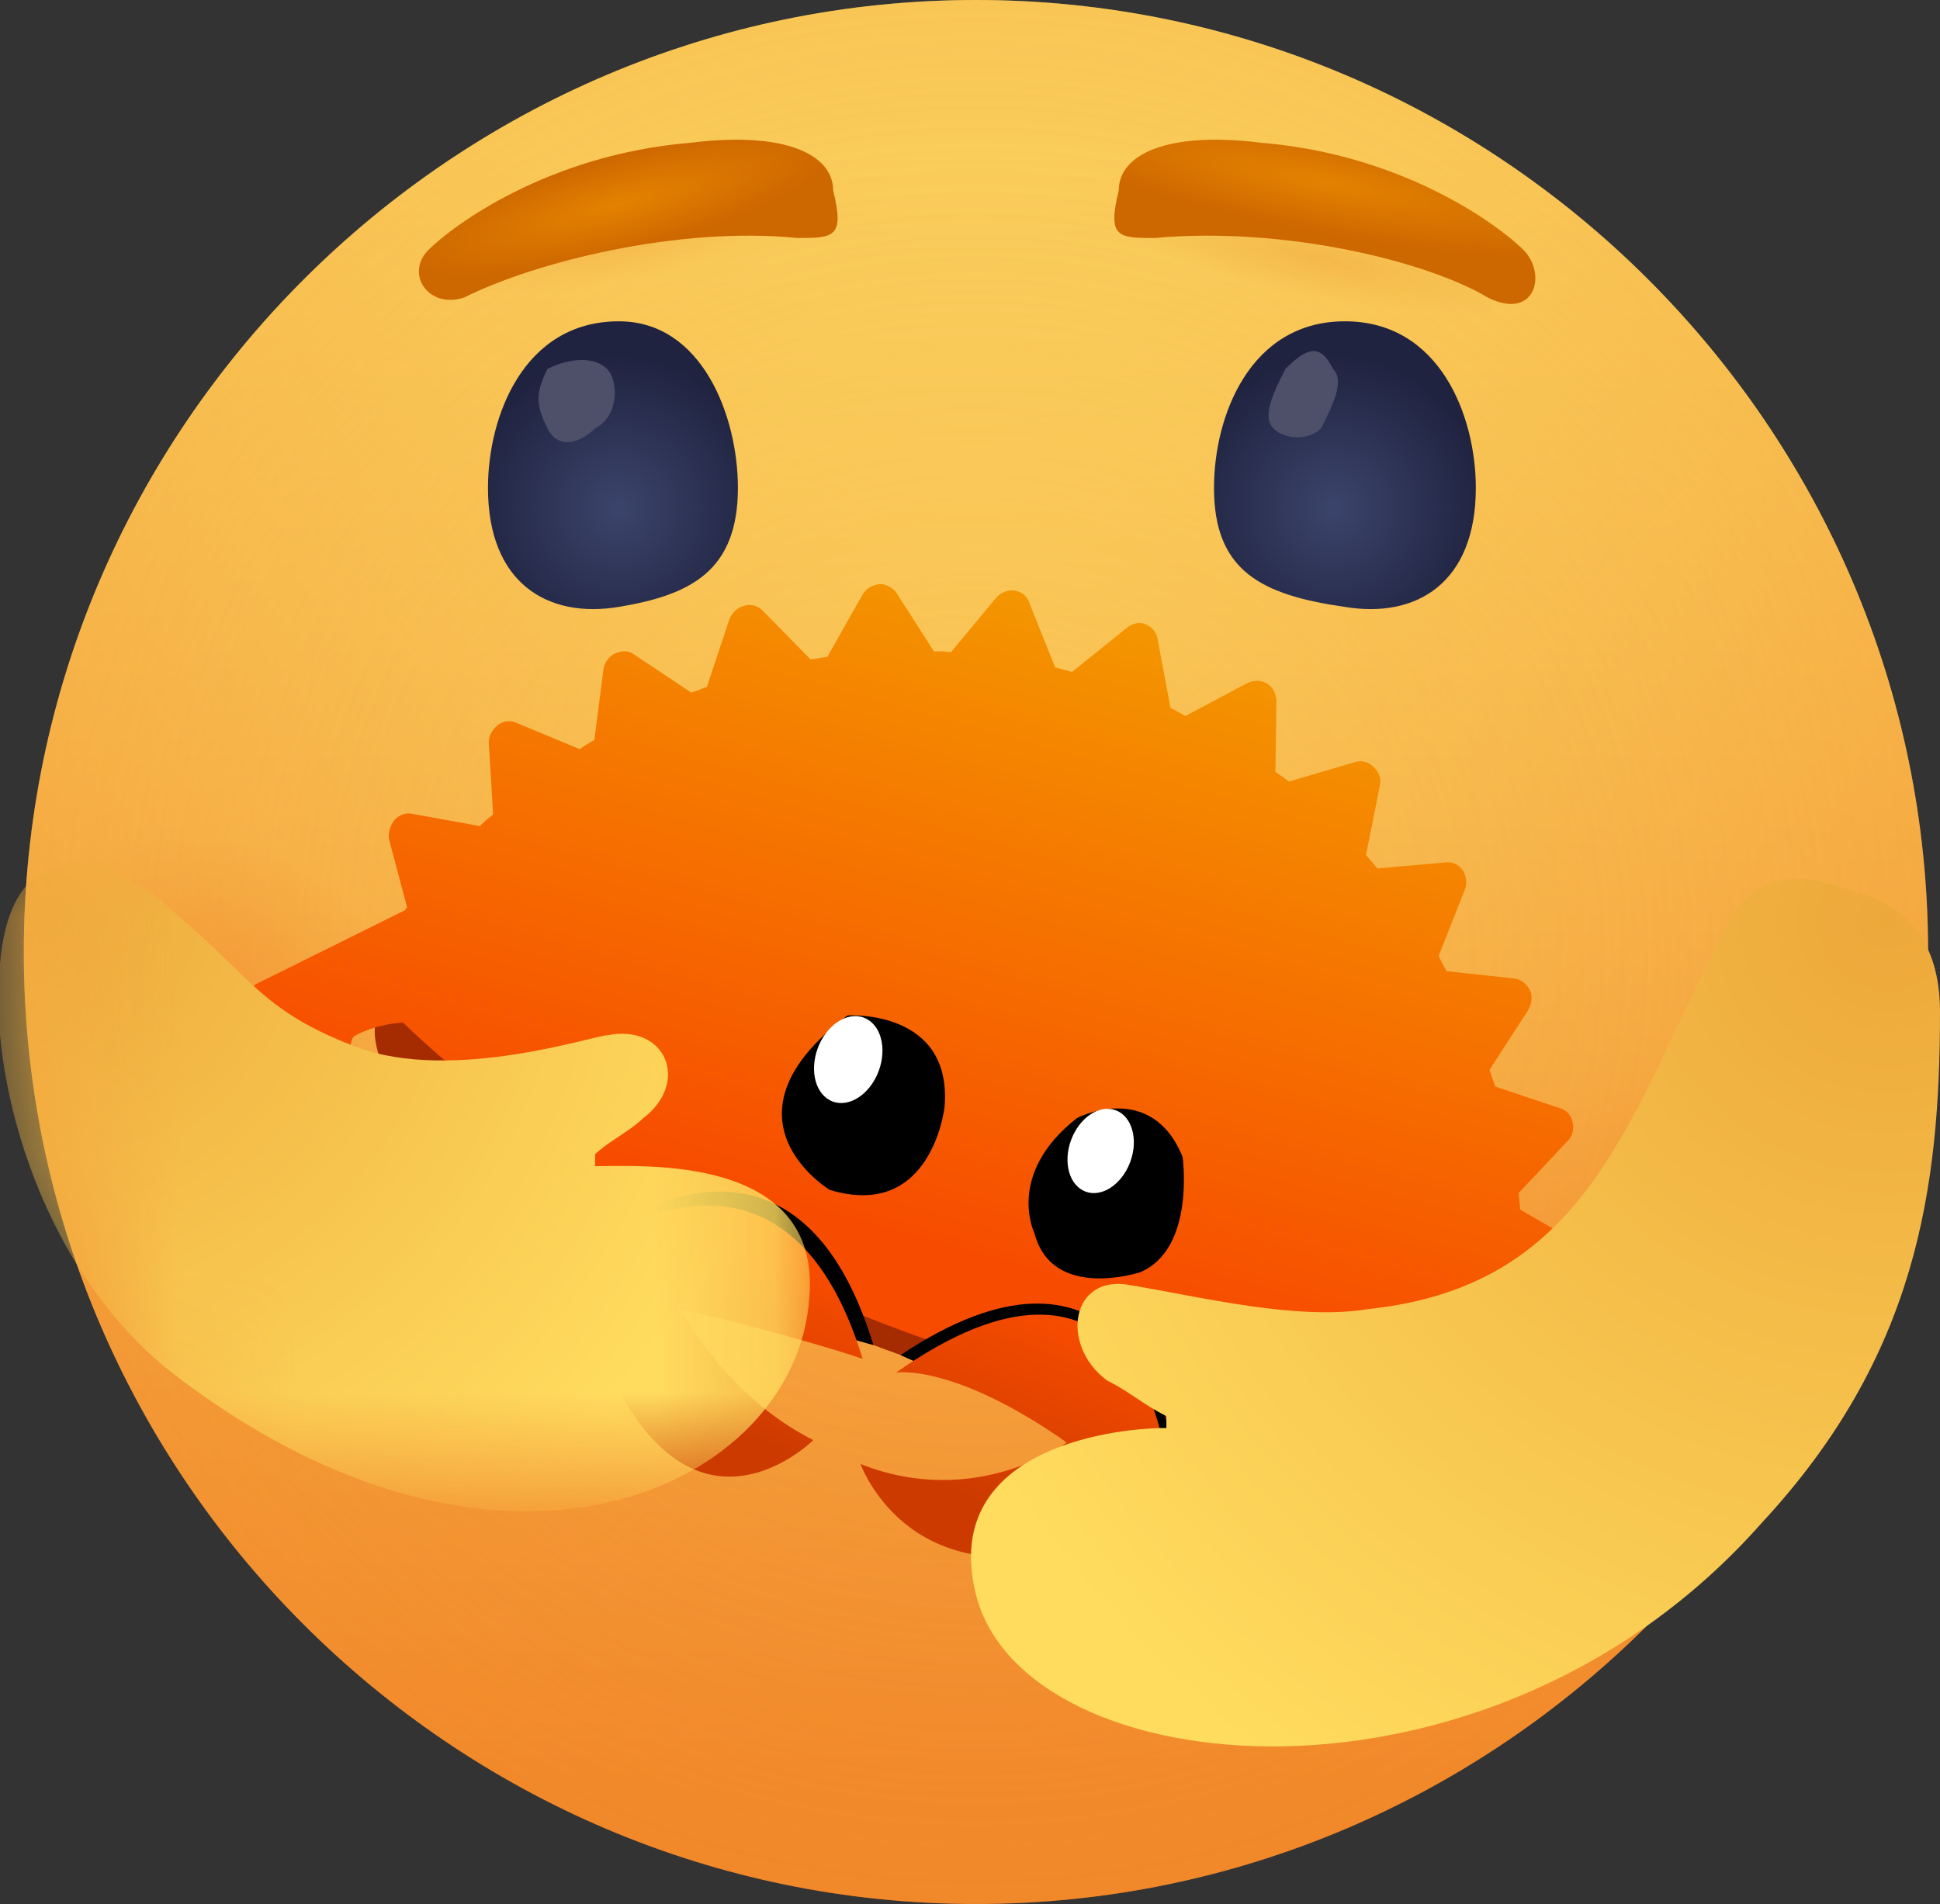<?xml version="1.0" encoding="UTF-8" standalone="no"?>
<svg
   xmlns:serif="http://www.serif.com/"
   xmlns:dc="http://purl.org/dc/elements/1.1/"
   xmlns:cc="http://creativecommons.org/ns#"
   xmlns:rdf="http://www.w3.org/1999/02/22-rdf-syntax-ns#"
   xmlns:svg="http://www.w3.org/2000/svg"
   xmlns="http://www.w3.org/2000/svg"
   xmlns:sodipodi="http://sodipodi.sourceforge.net/DTD/sodipodi-0.dtd"
   xmlns:inkscape="http://www.inkscape.org/namespaces/inkscape"
   enable-background="new 0 0 16 16"
   viewBox="0 0 512 502.577"
   version="1.1"
   id="svg154"
   sodipodi:docname="ferrisHug.svg"
   inkscape:version="1.0.1 (3bc2e813f5, 2020-09-07)"
   inkscape:export-filename="/media/federico/Elements/Imágenes/ferrisHug.png"
   inkscape:export-xdpi="96"
   inkscape:export-ydpi="96"
   width="512"
   height="502.577">
  <rect x="0" y="0" width="512" height="502.577" fill="#333333" stroke="none"/>
  <sodipodi:namedview
     pagecolor="#ffffff"
     bordercolor="#666666"
     borderopacity="1"
     objecttolerance="10"
     gridtolerance="10"
     guidetolerance="10"
     inkscape:pageopacity="0"
     inkscape:pageshadow="2"
     inkscape:window-width="1848"
     inkscape:window-height="1016"
     id="namedview156"
     showgrid="false"
     inkscape:zoom="0.78125"
     inkscape:cx="149.7345"
     inkscape:cy="262.14238"
     inkscape:window-x="0"
     inkscape:window-y="0"
     inkscape:window-maximized="1"
     inkscape:current-layer="svg154"
     fit-margin-top="0"
     fit-margin-left="0"
     fit-margin-right="0"
     fit-margin-bottom="0"
     inkscape:snap-page="true" />
  <linearGradient
     id="a"
     x1="-2.313"
     x2="-2.313"
     y1="19.862"
     y2="20.738"
     gradientTransform="matrix(502.577,0,0,-502.577,1419.779,10459.877)"
     gradientUnits="userSpaceOnUse">
    <stop
       offset="0"
       stop-color="#f28a2d"
       id="stop2" />
    <stop
       offset="1"
       stop-color="#fde86f"
       id="stop4" />
  </linearGradient>
  <radialGradient
     id="b"
     cx="-2.313"
     cy="20.313"
     r="0.5"
     gradientTransform="matrix(502.577,0,0,-502.577,1419.779,10459.877)"
     gradientUnits="userSpaceOnUse">
    <stop
       offset="0"
       stop-color="#f28a2d"
       stop-opacity="0"
       id="stop9" />
    <stop
       offset="1"
       stop-color="#f08423"
       stop-opacity=".34"
       id="stop11" />
  </radialGradient>
  <radialGradient
     id="c"
     cx="-2.644"
     cy="20.358"
     r="0.101"
     gradientTransform="matrix(458.595,205.604,159.034,-354.719,-1964.447,8026.338)"
     gradientUnits="userSpaceOnUse">
    <stop
       offset="0"
       stop-color="#f28a2d"
       stop-opacity=".5"
       id="stop16" />
    <stop
       offset="1"
       stop-color="#f28a2d"
       stop-opacity="0"
       id="stop18" />
  </radialGradient>
  <radialGradient
     id="d"
     cx="-2.227"
     cy="19.541"
     r="0.283"
     gradientTransform="matrix(394.721,-311.095,-113.18,-143.602,3469.758,2483.137)"
     gradientUnits="userSpaceOnUse">
    <stop
       offset="0"
       stop-color="#f28a2d"
       stop-opacity=".5"
       id="stop23" />
    <stop
       offset="1"
       stop-color="#f28a2d"
       stop-opacity="0"
       id="stop25" />
  </radialGradient>
  <radialGradient
     id="e"
     cx="-2.531"
     cy="19.776"
     r="0.107"
     gradientTransform="matrix(494.391,-90.344,-17.967,-98.313,1772.902,1779.341)"
     gradientUnits="userSpaceOnUse">
    <stop
       offset="0"
       stop-color="#d45f00"
       stop-opacity=".15"
       id="stop30" />
    <stop
       offset="1"
       stop-color="#f28a2d"
       stop-opacity="0"
       id="stop32" />
  </radialGradient>
  <radialGradient
     id="f"
     cx="-2.098"
     cy="20.131"
     r="0.106"
     gradientTransform="matrix(492.425,100.5,19.987,-97.927,979.145,2249.659)"
     gradientUnits="userSpaceOnUse">
    <stop
       offset="0"
       stop-color="#d45f00"
       stop-opacity=".15"
       id="stop37" />
    <stop
       offset="1"
       stop-color="#d45f00"
       stop-opacity="0"
       id="stop39" />
  </radialGradient>
  <linearGradient
     id="g"
     x1="-1.619"
     x2="-1.619"
     y1="18.2"
     y2="16.681"
     gradientTransform="matrix(3.404,0,0,-0.937,13.51,22.37)"
     gradientUnits="userSpaceOnUse">
    <stop
       offset="0"
       stop-color="#482314"
       id="stop44" />
    <stop
       offset="1"
       stop-color="#9a4111"
       id="stop46" />
  </linearGradient>
  <radialGradient
     id="h"
     cx="-3.9"
     cy="18.924"
     r="0.872"
     gradientTransform="matrix(0,-66.987,-66.99,0,1430.836,-127.089)"
     gradientUnits="userSpaceOnUse">
    <stop
       offset="0"
       stop-color="#3b446b"
       id="stop51" />
    <stop
       offset=".688"
       stop-color="#202340"
       id="stop53" />
  </radialGradient>
  <radialGradient
     id="i"
     cx="-3.914"
     cy="18.924"
     r="0.872"
     gradientTransform="matrix(0,-66.987,-66.99,0,1619.742,-128.063)"
     gradientUnits="userSpaceOnUse">
    <stop
       offset="0"
       stop-color="#3b446b"
       id="stop60" />
    <stop
       offset=".688"
       stop-color="#202340"
       id="stop62" />
  </radialGradient>
  <radialGradient
     id="j"
     cx="-5.202"
     cy="20.231"
     r="0.298"
     gradientTransform="matrix(-10.648,-41.39,-191.862,49.356,3989.548,-1160.104)"
     gradientUnits="userSpaceOnUse">
    <stop
       offset="0"
       stop-color="#e38200"
       id="stop69" />
    <stop
       offset="1"
       stop-color="#cd6700"
       id="stop71" />
  </radialGradient>
  <radialGradient
     id="k"
     cx="-4.247"
     cy="20.267"
     r="0.314"
     gradientTransform="matrix(8.095,-41.962,-249.02,-48.037,5431.032,843.449)"
     gradientUnits="userSpaceOnUse">
    <stop
       offset="0"
       stop-color="#e38200"
       id="stop76" />
    <stop
       offset="1"
       stop-color="#cd6700"
       id="stop78" />
  </radialGradient>
  <linearGradient
     id="l"
     x1="-2.17"
     x2="-2.407"
     y1="20.358"
     y2="19.647"
     gradientTransform="matrix(9.75,0,0,-9.079,27.91,194.578)"
     gradientUnits="userSpaceOnUse">
    <stop
       offset="0"
       stop-color="#f34462"
       id="stop83" />
    <stop
       offset="1"
       stop-color="#cc0820"
       id="stop85" />
  </linearGradient>
  <radialGradient
     id="m"
     cx="-1.839"
     cy="20.363"
     r="0.29"
     gradientTransform="matrix(8.51,3.164,3.164,-8.51,-39.932,190.042)"
     gradientUnits="userSpaceOnUse">
    <stop
       offset="0"
       stop-color="#ff7091"
       stop-opacity=".7"
       id="stop90" />
    <stop
       offset="1"
       stop-color="#fe6d8e"
       stop-opacity="0"
       id="stop92" />
  </radialGradient>
  <radialGradient
     id="n"
     cx="-2.308"
     cy="20.509"
     r="0.29"
     gradientTransform="matrix(8.51,3.164,3.164,-8.51,-40.975,191.442)"
     gradientUnits="userSpaceOnUse">
    <stop
       offset="0"
       stop-color="#ff7091"
       stop-opacity=".7"
       id="stop97" />
    <stop
       offset="1"
       stop-color="#fe6d8e"
       stop-opacity="0"
       id="stop99" />
  </radialGradient>
  <radialGradient
     id="o"
     cx="-2.505"
     cy="20.75"
     r="0.249"
     gradientTransform="matrix(-1.827,8.893,12.246,2.516,-254.697,-18.163)"
     gradientUnits="userSpaceOnUse">
    <stop
       offset="0"
       stop-color="#9c0600"
       id="stop104" />
    <stop
       offset="1"
       stop-color="#9c0600"
       stop-opacity="0"
       id="stop106" />
  </radialGradient>
  <radialGradient
     id="p"
     cx="-1.547"
     cy="20.349"
     r="0.15"
     gradientTransform="matrix(7.812,4.626,5.806,-9.804,-94.645,218.657)"
     gradientUnits="userSpaceOnUse">
    <stop
       offset="0"
       stop-color="#9c0600"
       stop-opacity=".5"
       id="stop111" />
    <stop
       offset="1"
       stop-color="#9c0600"
       stop-opacity="0"
       id="stop113" />
  </radialGradient>
  <radialGradient
     id="q"
     cx="-2.763"
     cy="20.429"
     r="0.13"
     gradientTransform="matrix(8.523,-3.129,-4.032,-10.983,107.977,224.84)"
     gradientUnits="userSpaceOnUse">
    <stop
       offset="0"
       stop-color="#9c0600"
       stop-opacity=".5"
       id="stop118" />
    <stop
       offset="1"
       stop-color="#9c0600"
       stop-opacity="0"
       id="stop120" />
  </radialGradient>
  <radialGradient
     id="r"
     cx="-1.795"
     cy="20.148"
     r="0.175"
     gradientTransform="matrix(7.521,5.086,5.509,-8.145,-88.557,187.152)"
     gradientUnits="userSpaceOnUse">
    <stop
       offset="0"
       stop-color="#9c0600"
       stop-opacity=".999"
       id="stop125" />
    <stop
       offset="1"
       stop-color="#9c0600"
       stop-opacity="0"
       id="stop127" />
  </radialGradient>
  <defs
     id="defs135">
    <filter
       id="s"
       width="6.9"
       height="5.4"
       x="-0.2"
       y="7.2"
       filterUnits="userSpaceOnUse">
      <feColorMatrix
         values="1 0 0 0 0  0 1 0 0 0  0 0 1 0 0  0 0 0 1 0"
         id="feColorMatrix132" />
    </filter>
    <linearGradient
       id="_Linear1"
       x1="0"
       y1="0"
       x2="1"
       y2="0"
       gradientUnits="userSpaceOnUse"
       gradientTransform="matrix(1,0,0,-1,0,-6.50515e-4)">
      <stop
         offset="0"
         style="stop-color:rgb(247,76,0);stop-opacity:1"
         id="stop425" />
      <stop
         offset="0.33"
         style="stop-color:rgb(247,76,0);stop-opacity:1"
         id="stop427" />
      <stop
         offset="1"
         style="stop-color:rgb(244,150,0);stop-opacity:1"
         id="stop429" />
    </linearGradient>
    <linearGradient
       id="_Linear2"
       x1="0"
       y1="0"
       x2="1"
       y2="0"
       gradientUnits="userSpaceOnUse"
       gradientTransform="matrix(1,0,0,-1,0,1.23438e-6)">
      <stop
         offset="0"
         style="stop-color:rgb(204,58,0);stop-opacity:1"
         id="stop432" />
      <stop
         offset="0.15"
         style="stop-color:rgb(204,58,0);stop-opacity:1"
         id="stop434" />
      <stop
         offset="0.74"
         style="stop-color:rgb(247,76,0);stop-opacity:1"
         id="stop436" />
      <stop
         offset="1"
         style="stop-color:rgb(247,76,0);stop-opacity:1"
         id="stop438" />
    </linearGradient>
    <linearGradient
       id="_Linear3"
       x1="0"
       y1="0"
       x2="1"
       y2="0"
       gradientUnits="userSpaceOnUse"
       gradientTransform="scale(1,-1)">
      <stop
         offset="0"
         style="stop-color:rgb(204,58,0);stop-opacity:1"
         id="stop441" />
      <stop
         offset="0.15"
         style="stop-color:rgb(204,58,0);stop-opacity:1"
         id="stop443" />
      <stop
         offset="0.74"
         style="stop-color:rgb(247,76,0);stop-opacity:1"
         id="stop445" />
      <stop
         offset="1"
         style="stop-color:rgb(247,76,0);stop-opacity:1"
         id="stop447" />
    </linearGradient>
  </defs>
  <mask
     id="u"
     width="6.9"
     height="5.4"
     x="-.2"
     y="7.2"
     maskUnits="userSpaceOnUse">
    <path
       fill="#ffffff"
       fill-rule="evenodd"
       d="m 16,8 c 0,4.4 -3.6,8 -8,8 C 3.6,16 0,12.4 0,8 0,3.6 3.6,0 8,0 c 4.4,0 8,3.6 8,8 z"
       clip-rule="evenodd"
       filter="url(#s)"
       id="path137" />
  </mask>
  <radialGradient
     id="t"
     cx="-2.204"
     cy="20.844"
     r="1.226"
     gradientTransform="matrix(4.358,3.227,3.227,-4.358,-57.739,105.424)"
     gradientUnits="userSpaceOnUse">
    <stop
       offset="0"
       stop-color="#eda83a"
       id="stop140" />
    <stop
       offset="1"
       stop-color="#ffdc5e"
       id="stop142" />
  </radialGradient>
  <radialGradient
     id="v"
     cx="15.654"
     cy="7.737"
     r="8.846"
     gradientUnits="userSpaceOnUse"
     gradientTransform="matrix(31.411,0,0,31.411,6.282,0)">
    <stop
       offset="0"
       stop-color="#eda83a"
       id="stop147" />
    <stop
       offset="1"
       stop-color="#ffdc5e"
       id="stop149" />
  </radialGradient>
  <path
     fill="url(#a)"
     fill-rule="evenodd"
     d="m 508.859,251.288 c 0,138.209 -113.08,251.288 -251.288,251.288 C 119.362,502.577 6.282,389.497 6.282,251.288 6.282,113.08 119.362,0 257.571,0 395.779,0 508.859,113.08 508.859,251.288 Z"
     clip-rule="evenodd"
     id="path7"
     style="fill:url(#a);stroke-width:31.411" />
  <path
     fill="url(#b)"
     fill-rule="evenodd"
     d="m 508.859,251.288 c 0,138.209 -113.08,251.288 -251.288,251.288 C 119.362,502.577 6.282,389.497 6.282,251.288 6.282,113.08 119.362,0 257.571,0 395.779,0 508.859,113.08 508.859,251.288 Z"
     clip-rule="evenodd"
     id="path14"
     style="fill:url(#b);stroke-width:31.411" />
  <path
     fill="url(#c)"
     fill-rule="evenodd"
     d="m 508.859,251.288 c 0,138.209 -113.08,251.288 -251.288,251.288 C 119.362,502.577 6.282,389.497 6.282,251.288 6.282,113.08 119.362,0 257.571,0 395.779,0 508.859,113.08 508.859,251.288 Z"
     clip-rule="evenodd"
     id="path21"
     style="fill:url(#c);stroke-width:31.411" />
  <path
     fill="url(#d)"
     fill-rule="evenodd"
     d="m 508.859,251.288 c 0,138.209 -113.08,251.288 -251.288,251.288 C 119.362,502.577 6.282,389.497 6.282,251.288 6.282,113.08 119.362,0 257.571,0 395.779,0 508.859,113.08 508.859,251.288 Z"
     clip-rule="evenodd"
     id="path28"
     style="fill:url(#d);stroke-width:31.411" />
  <path
     fill="url(#e)"
     fill-rule="evenodd"
     d="m 508.859,251.288 c 0,138.209 -113.08,251.288 -251.288,251.288 C 119.362,502.577 6.282,389.497 6.282,251.288 6.282,113.08 119.362,0 257.571,0 395.779,0 508.859,113.08 508.859,251.288 Z"
     clip-rule="evenodd"
     id="path35"
     style="fill:url(#e);stroke-width:31.411" />
  <path
     fill="url(#f)"
     fill-rule="evenodd"
     d="m 508.859,251.288 c 0,138.209 -113.08,251.288 -251.288,251.288 C 119.362,502.577 6.282,389.497 6.282,251.288 6.282,113.08 119.362,0 257.571,0 395.779,0 508.859,113.08 508.859,251.288 Z"
     clip-rule="evenodd"
     id="path42"
     style="fill:url(#f);stroke-width:31.411" />
  <path
     fill="url(#h)"
     fill-rule="evenodd"
     d="m 194.748,128.785 c 0,21.988 -12.564,28.27 -31.411,31.411 -18.847,3.141 -34.552,-6.282 -34.552,-31.411 0,-18.847 9.423,-43.975 34.552,-43.975 21.988,0 31.411,25.129 31.411,43.975 z"
     clip-rule="evenodd"
     id="path56"
     style="fill:url(#h);stroke-width:31.411" />
  <path
     fill="#4e506a"
     fill-rule="evenodd"
     d="m 160.196,97.374 c 3.141,3.141 3.141,12.564 -3.141,15.706 -3.141,3.141 -9.423,6.282 -12.564,0 -3.141,-6.282 -3.141,-9.423 0,-15.706 6.282,-3.141 12.564,-3.141 15.706,0 z"
     clip-rule="evenodd"
     id="path58"
     style="stroke-width:31.411" />
  <path
     fill="url(#i)"
     fill-rule="evenodd"
     d="m 320.393,128.785 c 0,21.988 12.564,28.27 34.552,31.411 18.847,3.141 34.552,-6.282 34.552,-31.411 0,-18.847 -9.423,-43.975 -34.552,-43.975 -25.129,0 -34.552,25.129 -34.552,43.975 z"
     clip-rule="evenodd"
     id="path65"
     style="fill:url(#i);stroke-width:31.411" />
  <path
     fill="#4e506a"
     fill-rule="evenodd"
     d="m 351.804,97.374 c 3.141,3.141 0,9.423 -3.141,15.706 -3.141,3.141 -9.423,3.141 -12.564,0 -3.141,-3.141 0,-9.423 3.141,-15.706 6.282,-6.282 9.423,-6.282 12.564,0 z"
     clip-rule="evenodd"
     id="path67"
     style="stroke-width:31.411" />
  <path
     fill="url(#j)"
     fill-rule="evenodd"
     d="m 113.08,65.963 c -6.282,6.282 0,15.706 9.423,12.564 18.847,-9.423 56.54,-18.847 87.951,-15.706 9.423,0 12.564,0 9.423,-12.564 0,-9.423 -12.564,-15.706 -37.693,-12.564 -37.693,3.141 -62.822,21.988 -69.104,28.27 z"
     clip-rule="evenodd"
     id="path74"
     style="fill:url(#j);stroke-width:31.411" />
  <path
     fill="url(#k)"
     fill-rule="evenodd"
     d="m 332.957,37.693 c -25.129,-3.141 -37.693,3.141 -37.693,12.564 -3.141,12.564 0,12.564 9.423,12.564 34.552,-3.141 72.245,6.282 87.951,15.706 12.564,6.282 15.706,-6.282 9.423,-12.564 -6.282,-6.282 -31.411,-25.129 -69.104,-28.27 z"
     clip-rule="evenodd"
     id="path81"
     style="fill:url(#k);stroke-width:31.411" />
  <g
     style="clip-rule:evenodd;fill-rule:evenodd;stroke-linejoin:round;stroke-miterlimit:1.414"
     id="g497"
     transform="matrix(0.32,0.118,-0.118,0.32,116.775,81.546)">
    <g
       id="Layer-1"
       serif:id="Layer 1">
        <g
   transform="translate(597.344,637.02)"
   id="g378">
            <path
   d="m 0,-279.559 c -121.238,0 -231.39,14.576 -312.939,38.329 V -38.329 C -231.39,-14.575 -121.238,0 0,0 138.76,0 262.987,-19.092 346.431,-49.186 V -230.37 C 262.987,-260.465 138.76,-279.559 0,-279.559"
   style="fill:#a52b00;fill-rule:nonzero"
   id="path376" />

        </g>

        <g
   transform="translate(1068.75,575.642)"
   id="g382">
            <path
   d="m 0,-53.32 -14.211,-29.441 c 0.073,-1.118 0.131,-2.237 0.131,-3.36 0,-33.375 -34.706,-64.135 -93.097,-88.762 V 2.643 c 27.245,-11.492 49.348,-24.317 65.156,-38.125 -4.652,18.707 -20.564,56.553 -33.25,83.168 -20.85,38.066 -28.4,71.203 -27.432,72.844 0.617,1.033 7.73,-9.94 18.219,-27.721 C -60.074,58.028 -13.82,-8.373 -4.575,-25.287 5.897,-44.461 0,-53.32 0,-53.32"
   style="fill:#a52b00;fill-rule:nonzero"
   id="path380" />

        </g>

        <g
   transform="translate(149.064,591.421)"
   id="g386">
            <path
   d="m 0,-99.954 c 0,6.428 1.293,12.76 3.788,18.969 l -8.511,15.15 c 0,0 -6.818,8.846 5.188,27.508 10.59,16.455 63.635,80.867 91.632,114.598 12.026,17.293 20.179,27.945 20.893,26.916 1.124,-1.633 -7.476,-34.1 -31.359,-71.141 -11.144,-19.895 -24.454,-46.252 -32.442,-65.721 22.303,14.116 51.483,26.92 86.152,37.94 V -204.17 C 51.797,-177.622 0,-140.737 0,-99.954"
   style="fill:#a52b00;fill-rule:nonzero"
   id="path384" />

        </g>

        <g
   transform="matrix(-65.81,-752.207,-752.207,65.81,621.707,796.312)"
   id="g390">
            <path
   d="M 0.991,-0.034 0.933,0.008 c 0,0.006 0,0.012 0,0.018 L 0.99,0.069 C 0.996,0.073 0.999,0.08 0.998,0.087 0.997,0.094 0.992,0.1 0.986,0.103 L 0.92,0.133 C 0.919,0.139 0.918,0.145 0.916,0.15 L 0.964,0.203 C 0.968,0.208 0.97,0.216 0.968,0.222 0.965,0.229 0.96,0.234 0.953,0.236 L 0.882,0.254 C 0.88,0.259 0.877,0.264 0.875,0.27 L 0.91,0.33 c 0.004,0.006 0.004,0.014 0,0.02 C 0.907,0.356 0.9,0.36 0.893,0.361 L 0.82,0.365 C 0.817,0.369 0.813,0.374 0.81,0.379 L 0.832,0.445 C 0.835,0.452 0.833,0.459 0.828,0.465 0.824,0.47 0.816,0.473 0.809,0.472 L 0.737,0.462 C 0.733,0.466 0.729,0.47 0.724,0.474 l 0.009,0.07 C 0.734,0.551 0.731,0.558 0.725,0.562 0.719,0.566 0.711,0.568 0.704,0.565 L 0.636,0.542 C 0.631,0.546 0.626,0.549 0.621,0.552 L 0.615,0.621 c 0,0.008 -0.005,0.014 -0.011,0.017 -0.007,0.003 -0.015,0.003 -0.021,0 L 0.521,0.602 C 0.52,0.603 0.519,0.603 0.518,0.603 L 0.406,0.729 c 0,0 -0.012,0.018 -0.047,-0.004 C 0.329,0.705 0.206,0.599 0.141,0.543 0.109,0.52 0.089,0.504 0.09,0.502 0.093,0.499 0.149,0.509 0.217,0.554 0.278,0.588 0.371,0.631 0.38,0.619 c 0,0 0.016,-0.015 0.026,-0.044 0,0 0,0 0,0 10e-4,0.001 10e-4,0.001 0,0 0,0 -0.315,-0.551 -0.101,-1.106 C 0.311,-0.593 0.275,-0.627 0.275,-0.627 0.266,-0.639 0.178,-0.598 0.12,-0.566 0.055,-0.523 0.002,-0.513 0,-0.516 -0.001,-0.518 0.018,-0.533 0.049,-0.555 0.11,-0.608 0.227,-0.707 0.256,-0.726 0.289,-0.748 0.301,-0.73 0.301,-0.73 l 0.101,0.115 c 0.004,0.001 0.008,0.002 0.013,0.002 L 0.47,-0.658 c 0.005,-0.005 0.013,-0.006 0.02,-0.004 0.007,0.002 0.012,0.007 0.014,0.014 l 0.018,0.068 c 0.005,0.002 0.011,0.004 0.016,0.006 l 0.064,-0.034 c 0.006,-0.004 0.014,-0.004 0.021,0 0.006,0.003 0.01,0.009 0.01,0.016 l 0.004,0.07 c 0.005,0.003 0.01,0.007 0.015,0.01 l 0.069,-0.022 c 0.007,-0.002 0.015,-0.001 0.02,0.003 0.006,0.005 0.009,0.012 0.008,0.019 l -0.011,0.069 c 0.004,0.004 0.008,0.008 0.013,0.012 l 0.072,-0.008 c 0.007,-0.001 0.014,0.002 0.019,0.007 0.005,0.006 0.006,0.013 0.003,0.02 l -0.024,0.065 c 0.003,0.005 0.007,0.01 0.01,0.015 l 0.072,0.005 c 0.008,0 0.014,0.005 0.017,0.011 0.004,0.006 0.004,0.014 0,0.02 l -0.037,0.06 c 0.002,0.005 0.004,0.01 0.006,0.016 l 0.07,0.018 c 0.007,0.002 0.013,0.007 0.015,0.014 0.002,0.007 0,0.014 -0.005,0.02 L 0.92,-0.116 c 0.001,0.005 0.003,0.011 0.004,0.017 l 0.064,0.031 C 0.995,-0.065 0.999,-0.059 1,-0.052 1.001,-0.045 0.997,-0.038 0.991,-0.034 Z M 0.406,0.575 c 0,0 0,0 0,0 0,0 0,0 0,0 z"
   style="fill:url(#_Linear1);fill-rule:nonzero"
   id="path388" />

        </g>

        <g
   transform="translate(450.328,483.629)"
   id="g394">
            <path
   d="m 0,167.33 c -1.664,-1.42 -2.536,-2.262 -2.536,-2.262 L 140.006,153.391 C 23.733,0 -69.418,122.193 -79.333,135.855 v 31.475 z"
   style="fill-rule:nonzero"
   id="path392" />

        </g>

        <g
   transform="translate(747.12,477.333)"
   id="g398">
            <path
   d="m 0,171.974 c 1.663,-1.42 2.536,-2.264 2.536,-2.264 L -134.448,159.687 C -18.12,0 69.421,126.835 79.335,140.497 v 31.477 z"
   style="fill-rule:nonzero"
   id="path396" />

        </g>

        <g
   transform="matrix(-1.53e-5,-267.211,-267.211,1.53e-5,809.465,764.23)"
   id="g402">
            <path
   d="m 1,-0.586 c 0,0 -0.232,0.058 -0.476,0.421 L 0.5,-0.064 c 0,0 0.6,0.329 -0.076,0.795 0,0 0.084,-0.145 -0.019,-0.534 0,0 -0.274,0.179 -0.265,0.539 0,0 -0.415,-0.345 0.184,-0.871 0,0 0.215,-0.556 0.676,-0.601 z"
   style="fill:url(#_Linear2);fill-rule:nonzero"
   id="path400" />

        </g>

        <g
   transform="translate(677.392,509.61)"
   id="g406">
            <path
   d="m 0,-92.063 c 0,0 43.486,-47.615 86.974,0 0,0 34.17,63.492 0,95.234 0,0 -55.912,44.444 -86.974,0 0,0 -37.275,-34.921 0,-95.234"
   style="fill-rule:nonzero"
   id="path404" />

        </g>

        <g
   transform="translate(727.738,435.209)"
   id="g410">
            <path
   d="m 0,0.002 c 0,18.541 -10.93,33.572 -24.408,33.572 -13.477,0 -24.406,-15.031 -24.406,-33.572 0,-18.541 10.929,-33.574 24.406,-33.574 C -10.93,-33.572 0,-18.539 0,0.002"
   style="fill:#ffffff;fill-rule:nonzero"
   id="path408" />

        </g>

        <g
   transform="translate(483.3,502.984)"
   id="g414">
            <path
   d="m 0,-98.439 c 0,0 74.596,-33.028 94.956,40.691 0,0 21.327,85.926 -61.259,90.776 0,0 -105.31,-20.283 -33.697,-131.467"
   style="fill-rule:nonzero"
   id="path412" />

        </g>

        <g
   transform="translate(520.766,436.428)"
   id="g418">
            <path
   d="m 0,0 c 0,19.119 -11.27,34.627 -25.173,34.627 -13.898,0 -25.171,-15.508 -25.171,-34.627 0,-19.124 11.273,-34.627 25.171,-34.627 C -11.27,-34.627 0,-19.124 0,0"
   style="fill:#ffffff;fill-rule:nonzero"
   id="path416" />

        </g>

        <g
   transform="matrix(-1.53e-5,-239.021,-239.021,1.53e-5,402.161,775.388)"
   id="g422">
            <path
   d="m 0.367,0.129 c -0.731,-0.57 -0.144,-0.84 -0.144,-0.84 0.036,0.32 0.249,0.547 0.249,0.547 0.049,-0.384 0.053,-0.606 0.053,-0.606 0.678,0.514 0.064,0.931 0.064,0.931 0.038,0.104 0.183,0.211 0.317,0.29 L 1,0.77 C 0.376,0.403 0.367,0.129 0.367,0.129 Z"
   style="fill:url(#_Linear3);fill-rule:nonzero"
   id="path420" />

        </g>

    </g>
  </g>
  <path
     fill="url(#v)"
     d="m 455.46,245.006 c 9.423,-18.847 25.129,-12.564 34.552,-9.423 C 502.577,238.724 512,248.147 512,266.994 c 0,47.117 -6.282,91.092 -47.117,135.067 -72.245,81.669 -194.748,69.104 -207.313,18.847 -9.423,-37.693 34.552,-43.975 50.258,-43.975 0,0 0,-3.141 0,-3.141 -6.282,-3.141 -9.423,-6.282 -15.706,-9.423 -12.564,-9.423 -9.423,-28.27 6.282,-25.129 18.847,3.141 43.975,9.423 62.822,6.282 59.681,-6.282 69.104,-53.399 94.233,-100.515 z"
     id="path152"
     style="fill:url(#v);stroke-width:31.411" />
  <path
     fill="url(#t)"
     fill-rule="evenodd"
     d="M 1.3,7.7 C 0.8,7.2 -0.1,6.9 -0.2,8.1 -0.3,9 0.1,10.6 1.2,11.5 4,13.7 6.5,12.5 6.6,10.9 6.7,9.7 5.2,9.8 4.8,9.8 c 0,0 0,0 0,-0.1 C 4.9,9.6 5.1,9.5 5.2,9.4 5.6,9.1 5.4,8.6 4.9,8.7 4.8,8.7 3.6,9.1 2.8,8.8 2,8.5 1.9,8.2 1.3,7.7 Z"
     clip-rule="evenodd"
     mask="url(#u)"
     id="path145"
     style="fill:url(#t)"
     transform="matrix(31.411,0,0,31.411,6.282,0)" />
</svg>
